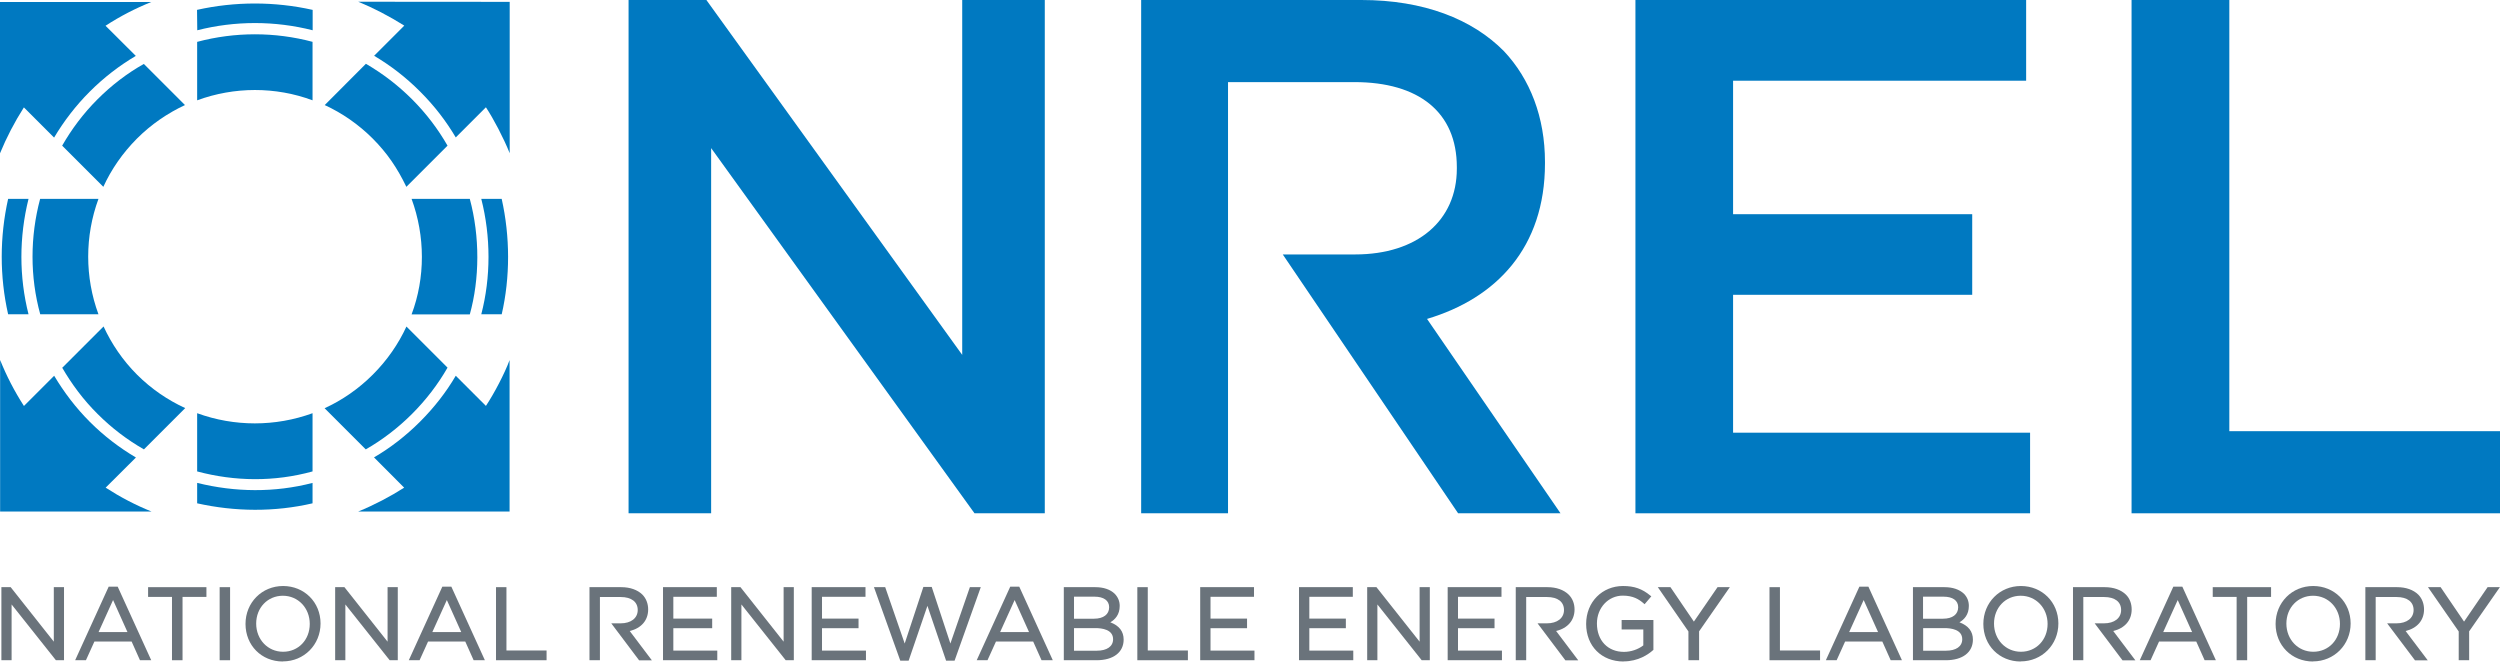 <?xml version="1.0" encoding="UTF-8"?>
<svg id="Layer_1" xmlns="http://www.w3.org/2000/svg" version="1.1" viewBox="0 0 215.57 57.04">
  <!-- Generator: Adobe Illustrator 29.8.1, SVG Export Plug-In . SVG Version: 2.1.1 Build 2)  -->
  <defs>
    <style>
      .st0 {
        fill: #6a737b;
      }

      .st1, .st2 {
        fill: #0079c1;
      }

      .st2 {
        fill-rule: evenodd;
      }
    </style>
  </defs>
  <g>
    <path class="st2" d="M34.85,42.05c-1.15.74-2.59,1.5-3.97,2.06h13.06s0-13.06,0-13.06c-.43,1.17-1.33,2.88-2.04,3.95l-2.6-2.6c-.83,1.42-1.87,2.75-3.08,3.96-1.22,1.22-2.55,2.25-3.97,3.08l2.6,2.61Z"/>
    <path class="st2" d="M35.05,28.15c-.69,1.5-1.66,2.91-2.9,4.15-1.24,1.24-2.65,2.21-4.16,2.9l3.55,3.55c1.43-.82,2.77-1.84,3.99-3.06,1.22-1.22,2.24-2.56,3.06-3.99l-3.55-3.55Z"/>
    <path class="st2" d="M43.26,27.11c.74-3.21.73-6.7,0-9.96h-1.76c.83,3.26.83,6.76,0,9.95h1.77Z"/>
    <path class="st2" d="M40.51,27.11c.85-3.05.88-6.69,0-9.96h-5.02c1.18,3.21,1.19,6.8,0,9.96h5.03Z"/>
    <path class="st2" d="M41.9,9.25c.67,1.02,1.5,2.6,2.05,3.96V.16s-13.06-.01-13.06-.01c1.31.54,2.58,1.19,3.97,2.06l-2.6,2.6c1.41.84,2.7,1.82,3.96,3.08,1.27,1.27,2.24,2.55,3.08,3.96l2.6-2.6Z"/>
    <path class="st2" d="M28,9.06c1.5.69,2.91,1.66,4.15,2.9,1.23,1.24,2.1,2.51,2.89,4.15l3.55-3.55c-.82-1.43-1.83-2.77-3.05-3.99-1.22-1.22-2.56-2.24-3.99-3.07l-3.55,3.56Z"/>
    <path class="st2" d="M26.95.85c-3.27-.73-6.68-.73-9.96,0l.02,1.76c3.26-.83,6.69-.83,9.95,0V.85Z"/>
    <path class="st2" d="M26.96,3.61c-3.26-.87-6.7-.87-9.96,0v5.04c3.21-1.18,6.75-1.19,9.95,0V3.61Z"/>
    <path class="st2" d="M4.66,11.87c.84-1.41,1.86-2.75,3.08-3.97,1.22-1.22,2.55-2.24,3.97-3.08l-2.61-2.6c1.26-.82,2.58-1.5,3.95-2.05H0s0,13.05,0,13.05c.56-1.36,1.25-2.69,2.06-3.96l2.6,2.6Z"/>
    <path class="st2" d="M12.41,5.51c-1.43.8-2.78,1.83-4,3.05-1.22,1.22-2.23,2.57-3.05,4l3.55,3.55c.69-1.51,1.66-2.91,2.89-4.15,1.24-1.24,2.65-2.2,4.15-2.9l-3.55-3.55Z"/>
    <path class="st2" d="M3.46,17.15c-.87,3.26-.88,6.72.01,9.95h5.02c-1.18-3.2-1.18-6.74,0-9.95H3.46Z"/>
    <path class="st2" d="M.7,17.15c-.73,3.28-.74,6.67,0,9.95h1.76c-.82-3.23-.82-6.65,0-9.95H.7Z"/>
    <path class="st2" d="M2.06,35c-.82-1.27-1.5-2.59-2.05-3.96v13.07s13.06,0,13.06,0c-1.37-.55-2.69-1.24-3.96-2.06l2.61-2.6c-1.42-.84-2.76-1.86-3.97-3.07-1.22-1.22-2.23-2.56-3.08-3.98l-2.61,2.61Z"/>
    <path class="st2" d="M5.36,31.7c.83,1.43,1.83,2.78,3.06,4,1.22,1.22,2.56,2.23,3.99,3.05l3.56-3.56c-1.5-.69-2.92-1.65-4.15-2.88-1.24-1.24-2.2-2.66-2.89-4.16l-3.55,3.55Z"/>
    <path class="st2" d="M17,35.63c3.21,1.17,6.74,1.17,9.95,0v5.02c-3.29.91-6.7.87-9.95,0v-5.01Z"/>
    <path class="st2" d="M17.01,41.64c3.26.81,6.67.85,9.94,0v1.76c-3.27.76-6.68.73-9.95,0v-1.76Z"/>
  </g>
  <path class="st1" d="M54.2,0h6.71l22.06,30.6V0h7.12v44.26h-6.06l-22.71-31.49v31.49h-7.12V0Z"/>
  <path class="st1" d="M110.62,21.94h6.23c5.36,0,8.77-2.91,8.77-7.4v-.13c0-4.74-3.29-7.33-8.83-7.33h-10.9v37.18h-7.49V0h18.99c5.36,0,9.56,1.64,12.3,4.42,2.25,2.4,3.53,5.69,3.53,9.55v.12c0,7.27-4.2,11.63-10.17,13.41l11.51,16.76h-8.83l-15.12-22.32Z"/>
  <path class="st1" d="M141.01,0h33.7v6.96h-25.27v11.51h20.62v6.95h-20.62v11.89h25.61v6.95h-34.03V0Z"/>
  <path class="st1" d="M183.8,0h8.43v37.18h23.35v7.08h-31.78V0Z"/>
  <g>
    <path class="st0" d="M5.52,56.93h-.7l-3.82-4.81v4.81H.12v-6.3h.8l3.72,4.7v-4.7h.88v6.3h0Z"/>
    <path class="st0" d="M13.04,56.93h-.97l-.72-1.61h-3.21l-.73,1.61h-.93l2.89-6.34h.78l2.89,6.34h0ZM8.5,54.5h2.49l-1.24-2.76-1.25,2.76h0Z"/>
    <path class="st0" d="M15.73,56.93h-.9v-5.46h-2.06v-.84h5.03v.84h-2.06v5.46h0Z"/>
    <path class="st0" d="M19.84,56.93h-.9v-6.3h.9v6.3h0Z"/>
    <path class="st0" d="M24.39,57.04c-1.84,0-3.22-1.39-3.22-3.24s1.42-3.27,3.24-3.27,3.23,1.39,3.23,3.23-1.43,3.27-3.24,3.27h0ZM24.39,51.37c-1.31,0-2.3,1.03-2.3,2.4s1,2.43,2.32,2.43,2.3-1.03,2.3-2.4-1-2.43-2.32-2.43h0Z"/>
    <path class="st0" d="M34.3,56.93h-.7l-3.82-4.81v4.81h-.88v-6.3h.8l3.72,4.7v-4.7h.88v6.3h0Z"/>
    <path class="st0" d="M41.81,56.93h-.97l-.72-1.61h-3.21l-.73,1.61h-.93l2.89-6.34h.78l2.89,6.34h0ZM37.28,54.5h2.49l-1.24-2.76-1.25,2.76h0Z"/>
    <path class="st0" d="M47.12,56.93h-4.35v-6.3h.9v5.46h3.46v.84h0Z"/>
    <path class="st0" d="M51.73,56.93h-.9v-6.3h2.74c.76,0,1.4.23,1.82.64.32.32.5.78.5,1.28,0,.94-.59,1.62-1.59,1.86l1.91,2.53h-1.1l-2.4-3.19h0s.8,0,.8,0c.9,0,1.48-.45,1.48-1.15s-.54-1.12-1.47-1.12h-1.79v5.46Z"/>
    <path class="st0" d="M131.6,56.93h-.9v-6.3h2.74c.76,0,1.4.23,1.82.64.33.32.51.78.51,1.28,0,.94-.59,1.62-1.59,1.86l1.91,2.53h-1.11l-2.4-3.19h0s.8,0,.8,0c.9,0,1.48-.45,1.48-1.15s-.53-1.12-1.47-1.12h-1.79v5.46Z"/>
    <path class="st0" d="M179.64,56.93h-.89v-6.3h2.74c.76,0,1.4.23,1.82.64.33.32.5.78.5,1.28,0,.94-.59,1.62-1.59,1.86l1.91,2.53h-1.11l-2.4-3.19h0s.8,0,.8,0c.9,0,1.48-.45,1.48-1.15s-.53-1.12-1.47-1.12h-1.79v5.46Z"/>
    <path class="st0" d="M204.85,56.93h-.89v-6.3h2.74c.76,0,1.4.23,1.82.64.32.32.5.78.5,1.28,0,.94-.59,1.62-1.59,1.86l1.91,2.53h-1.1l-2.4-3.19h0s.8,0,.8,0c.9,0,1.48-.45,1.48-1.15s-.54-1.12-1.47-1.12h-1.8v5.46Z"/>
    <path class="st0" d="M61.86,56.93h-4.69v-6.3h4.64v.83h-3.75v1.88h3.35v.83h-3.35v1.93h3.79v.83h0Z"/>
    <path class="st0" d="M68.45,56.93h-.7l-3.82-4.81v4.81h-.88v-6.3h.8l3.72,4.7v-4.7h.88v6.3h0Z"/>
    <path class="st0" d="M74.68,56.93h-4.69v-6.3h4.64v.83h-3.75v1.88h3.15v.83h-3.15v1.93h3.79v.83h0Z"/>
    <path class="st0" d="M82.31,56.97h-.73l-1.61-4.73-1.62,4.73h-.72l-2.27-6.34h.97l1.68,4.86,1.61-4.88h.72l1.61,4.88,1.68-4.86h.94l-2.26,6.34h0Z"/>
    <path class="st0" d="M90.78,56.93h-.97l-.72-1.61h-3.21l-.73,1.61h-.93l2.89-6.34h.78l2.89,6.34h0ZM86.24,54.5h2.49l-1.24-2.76-1.25,2.76h0Z"/>
    <path class="st0" d="M94.56,56.93h-2.83v-6.3h2.72c.71,0,1.29.2,1.67.57.28.29.43.64.43,1.05,0,.75-.4,1.17-.81,1.41.77.29,1.15.79,1.15,1.49,0,1.1-.89,1.78-2.33,1.78h0ZM92.61,56.11h1.96c.88,0,1.41-.37,1.41-.99,0-.84-.96-.96-1.53-.96h-1.84v1.95h0ZM92.61,53.35h1.72c.82,0,1.31-.37,1.31-.99,0-.58-.47-.91-1.26-.91h-1.77v1.9h0Z"/>
    <path class="st0" d="M102.42,56.93h-4.35v-6.3h.9v5.46h3.46v.84h0Z"/>
    <path class="st0" d="M108.18,56.93h-4.69v-6.3h4.64v.83h-3.75v1.88h3.15v.83h-3.15v1.93h3.79v.83h0Z"/>
    <path class="st0" d="M116.7,56.93h-4.69v-6.3h4.64v.83h-3.75v1.88h3.15v.83h-3.15v1.93h3.79v.83h0Z"/>
    <path class="st0" d="M123.29,56.93h-.7l-3.82-4.81v4.81h-.88v-6.3h.8l.03.04,3.69,4.66v-4.7h.88v6.3h0Z"/>
    <path class="st0" d="M129.51,56.93h-4.68v-6.3h4.64v.83h-3.75v1.88h3.15v.83h-3.15v1.93h3.79v.83h0Z"/>
    <path class="st0" d="M140,57.04c-1.9,0-3.23-1.33-3.23-3.24s1.4-3.27,3.18-3.27c.97,0,1.65.24,2.36.83l.08.06-.58.68-.08-.07c-.4-.35-.9-.67-1.8-.67-1.25,0-2.23,1.05-2.23,2.4,0,1.47.94,2.45,2.33,2.45.6,0,1.22-.21,1.67-.56v-1.37h-1.87v-.82h2.74v2.58l-.04.03c-.4.36-1.27.96-2.53.96h0Z"/>
    <path class="st0" d="M146.49,56.93h-.9v-2.48l-2.64-3.82h1.09l2.02,2.97,2.04-2.97h1.06l-2.65,3.81v2.49h0Z"/>
    <path class="st0" d="M156.94,56.93h-4.36v-6.3h.9v5.46h3.46v.84h0Z"/>
    <path class="st0" d="M164,56.93h-.97l-.72-1.61h-3.21l-.73,1.61h-.93l2.89-6.34h.78l2.89,6.34h0ZM159.46,54.5h2.48l-1.24-2.76-1.25,2.76h0Z"/>
    <path class="st0" d="M167.78,56.93h-2.83v-6.3h2.72c.71,0,1.29.2,1.68.57.28.29.42.64.42,1.05,0,.75-.4,1.17-.81,1.41.77.29,1.16.79,1.16,1.49,0,1.1-.89,1.78-2.33,1.78h0ZM165.83,56.11h1.96c.88,0,1.41-.37,1.41-.99,0-.84-.96-.96-1.53-.96h-1.84v1.95h0ZM165.83,53.35h1.71c.82,0,1.31-.37,1.31-.99,0-.58-.47-.91-1.26-.91h-1.77v1.9h0Z"/>
    <path class="st0" d="M174.24,57.04c-1.84,0-3.22-1.39-3.22-3.24s1.42-3.27,3.24-3.27,3.23,1.39,3.23,3.23-1.42,3.27-3.25,3.27h0ZM174.24,51.37c-1.31,0-2.3,1.03-2.3,2.4s1,2.43,2.32,2.43,2.3-1.03,2.3-2.4-1-2.43-2.32-2.43h0Z"/>
    <path class="st0" d="M191.07,56.93h-.97l-.72-1.61h-3.21l-.73,1.61h-.93l2.89-6.34h.78l2.89,6.34h0ZM186.53,54.5h2.49l-1.24-2.76-1.25,2.76h0Z"/>
    <path class="st0" d="M193.76,56.93h-.9v-5.46h-2.06v-.84h5.03v.84h-2.06v5.46h0Z"/>
    <path class="st0" d="M199.45,57.04c-1.84,0-3.23-1.39-3.23-3.24s1.42-3.27,3.24-3.27,3.23,1.39,3.23,3.23-1.43,3.27-3.24,3.27h0ZM199.45,51.37c-1.31,0-2.3,1.03-2.3,2.4s1,2.43,2.32,2.43,2.3-1.03,2.3-2.4-1-2.43-2.32-2.43h0Z"/>
    <path class="st0" d="M212.91,56.93h-.9v-2.48l-2.65-3.82h1.09l2.02,2.97,2.03-2.97h1.06l-2.65,3.81v2.49h0Z"/>
  </g>
</svg>